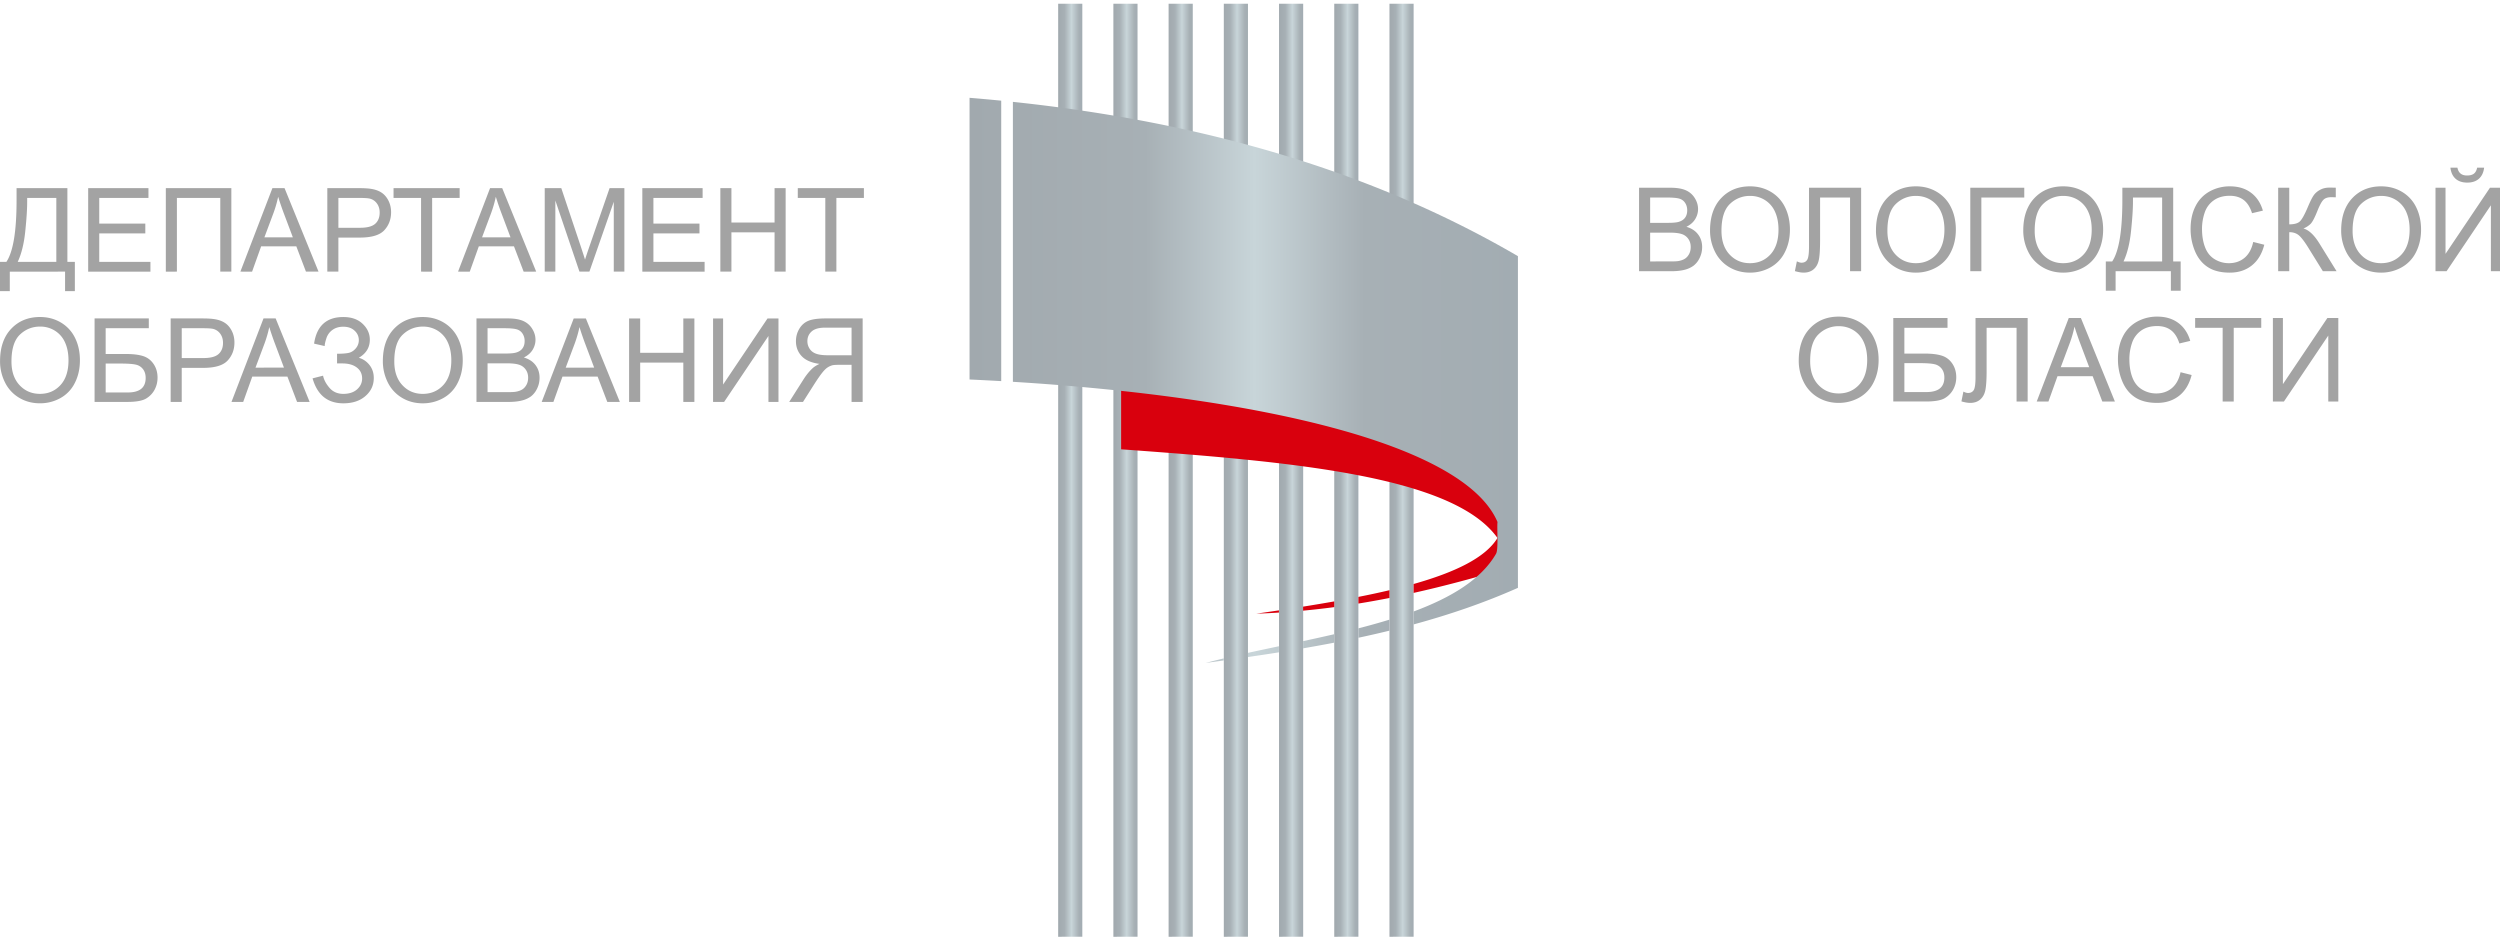 <svg xmlns="http://www.w3.org/2000/svg" width="240" height="90" viewBox="0 0 240 90"><defs><linearGradient id="jvnra" x1="101.59" x2="103.91" y1="45.14" y2="45.14" gradientUnits="userSpaceOnUse"><stop offset="0" stop-color="#a1a9ae"/><stop offset=".26" stop-color="#a7b0b5"/><stop offset=".55" stop-color="#c8d5d9"/><stop offset=".86" stop-color="#a7b0b5"/><stop offset="1" stop-color="#a2acb2"/></linearGradient><linearGradient id="jvnrb" x1="106.89" x2="109.21" y1="45.14" y2="45.14" gradientUnits="userSpaceOnUse"><stop offset="0" stop-color="#a1a9ae"/><stop offset=".26" stop-color="#a7b0b5"/><stop offset=".55" stop-color="#c8d5d9"/><stop offset=".86" stop-color="#a7b0b5"/><stop offset="1" stop-color="#a2acb2"/></linearGradient><linearGradient id="jvnrc" x1="112.19" x2="114.51" y1="45.14" y2="45.14" gradientUnits="userSpaceOnUse"><stop offset="0" stop-color="#a1a9ae"/><stop offset=".26" stop-color="#a7b0b5"/><stop offset=".55" stop-color="#c8d5d9"/><stop offset=".86" stop-color="#a7b0b5"/><stop offset="1" stop-color="#a2acb2"/></linearGradient><linearGradient id="jvnrd" x1="117.49" x2="119.81" y1="45.14" y2="45.14" gradientUnits="userSpaceOnUse"><stop offset="0" stop-color="#a1a9ae"/><stop offset=".26" stop-color="#a7b0b5"/><stop offset=".55" stop-color="#c8d5d9"/><stop offset=".86" stop-color="#a7b0b5"/><stop offset="1" stop-color="#a2acb2"/></linearGradient><linearGradient id="jvnre" x1="122.79" x2="125.11" y1="45.14" y2="45.14" gradientUnits="userSpaceOnUse"><stop offset="0" stop-color="#a1a9ae"/><stop offset=".26" stop-color="#a7b0b5"/><stop offset=".55" stop-color="#c8d5d9"/><stop offset=".86" stop-color="#a7b0b5"/><stop offset="1" stop-color="#a2acb2"/></linearGradient><linearGradient id="jvnrf" x1="128.09" x2="130.41" y1="45.14" y2="45.14" gradientUnits="userSpaceOnUse"><stop offset="0" stop-color="#a1a9ae"/><stop offset=".26" stop-color="#a7b0b5"/><stop offset=".55" stop-color="#c8d5d9"/><stop offset=".86" stop-color="#a7b0b5"/><stop offset="1" stop-color="#a2acb2"/></linearGradient><linearGradient id="jvnrg" x1="133.39" x2="135.71" y1="45.14" y2="45.14" gradientUnits="userSpaceOnUse"><stop offset="0" stop-color="#a1a9ae"/><stop offset=".26" stop-color="#a7b0b5"/><stop offset=".55" stop-color="#c8d5d9"/><stop offset=".86" stop-color="#a7b0b5"/><stop offset="1" stop-color="#a2acb2"/></linearGradient><linearGradient id="jvnrh" x1="93.08" x2="145.72" y1="36.51" y2="36.51" gradientUnits="userSpaceOnUse"><stop offset="0" stop-color="#a1a9ae"/><stop offset=".32" stop-color="#a7b0b5"/><stop offset=".52" stop-color="#c8d5d9"/><stop offset=".72" stop-color="#a7b0b5"/><stop offset="1" stop-color="#a2acb2"/></linearGradient></defs><g><g><g><g><path fill="url(#jvnra)" d="M101.584 89.93V.357h2.318v89.571z"/></g><g><path fill="url(#jvnrb)" d="M106.885 89.93V.357h2.318v89.571z"/></g><g><path fill="url(#jvnrc)" d="M112.186 89.93V.357h2.318v89.571z"/></g><g><path fill="url(#jvnrd)" d="M117.486 89.93V.357h2.319v89.571z"/></g><g><path fill="url(#jvnre)" d="M122.787 89.93V.357h2.318v89.571z"/></g><g><path fill="url(#jvnrf)" d="M128.088 89.93V.357h2.318v89.571z"/></g><g><path fill="url(#jvnrg)" d="M133.389 89.93V.357h2.318v89.571z"/></g><g><path fill="#d9000d" d="M122.779 58.594c-.72.108-1.447.214-2.178.319.734-.025 1.459-.06 2.178-.106zm5.309-.859c-.976.174-1.975.34-2.992.502v.387c1.01-.095 2.007-.209 2.992-.34zm2.318-.433v.64a88.645 88.645 0 0 0 2.982-.536v-.746c-.953.225-1.95.439-2.982.642zM107.628 36.43v6.703c16.109 1.172 31.848 2.496 36.13 8.513-1.155 1.9-4.095 3.3-8.051 4.418v.855c3.008-.67 5.932-1.466 8.813-2.325l-.32-12.481z"/></g><g><path fill="url(#jvnrh)" d="M117.486 63.404c-.58.08-1.158.16-1.735.238.563-.15 1.143-.294 1.735-.436zm5.293-.78c-.994.158-1.985.307-2.975.45v-.399c.973-.213 1.968-.424 2.975-.636zm5.309-.928c-.996.192-1.994.374-2.992.545v-.693c1-.214 2-.434 2.992-.664zm5.3-2.21v1.057c-.99.242-1.985.469-2.982.682v-.904a65.826 65.826 0 0 0 2.983-.835zm-36.15-22.832V9.779c18.032 1.911 34.363 6.575 48.483 14.812v31.842c-3.239 1.441-6.597 2.582-10.014 3.512v-1.242c3.578-1.33 6.48-3.061 7.912-5.54.25-.43.072-2.532.142-3.05-3.238-7.609-23.438-12.038-46.524-13.46zm-1.121-26.99v26.923c-1.009-.057-2.023-.11-3.04-.156V9.39c1.019.083 2.032.175 3.04.274z"/></g></g><g><path fill="#a3a3a3" d="M81.75 31.453h-2.533c-.591 0-1.024.12-1.298.366-.275.244-.41.558-.41.936 0 .26.07.498.212.718.14.222.347.383.62.482.271.1.649.15 1.134.15h2.275zm0 7.13v-3.56h-1.227c-.274 0-.47.014-.59.038-.164.04-.326.112-.483.213-.159.102-.337.28-.539.535-.2.256-.455.623-.763 1.106l-1.06 1.669h-1.324L77.15 36.4c.274-.426.567-.783.877-1.067.145-.13.358-.265.64-.4-.769-.105-1.336-.351-1.704-.741-.367-.39-.552-.87-.552-1.439 0-.44.112-.843.334-1.207.222-.364.519-.617.89-.76.371-.145.913-.217 1.627-.217h3.552v8.015zM69.417 30.57v6.346l4.266-6.346h1.051v8.015h-.963v-6.331l-4.255 6.33h-1.062V30.57zm-9.024 8.015v-8.015h1.063v3.301h4.142V30.57h1.063v8.015h-1.063V34.81h-4.142v3.773zm-3.353-3.292l-.836-2.222a28.228 28.228 0 0 1-.574-1.673c-.11.522-.258 1.035-.442 1.543l-.88 2.352zm-5.037 3.292l3.074-8.015h1.166l3.263 8.015H58.3l-.928-2.43h-3.375l-.87 2.43zm-5.198-.94h1.996c.343 0 .584-.014.724-.04.242-.043.448-.116.612-.218.164-.103.299-.253.405-.448.106-.196.159-.422.159-.678 0-.3-.077-.56-.232-.781a1.204 1.204 0 0 0-.638-.466c-.27-.09-.663-.135-1.172-.135h-1.854zm0-3.706h1.733c.47 0 .808-.032 1.011-.094.27-.08.474-.214.61-.4.137-.187.206-.42.206-.702a1.28 1.28 0 0 0-.193-.703.963.963 0 0 0-.546-.418c-.237-.075-.644-.112-1.218-.112h-1.603zm-1.063-3.37h3.007c.612 0 1.103.08 1.474.243.369.162.658.412.867.75.211.336.316.688.316 1.058 0 .341-.094.664-.278.967-.185.301-.465.546-.84.733.485.141.858.384 1.118.727.26.341.391.746.391 1.213 0 .377-.08.725-.239 1.048a2.03 2.03 0 0 1-.587.747 2.495 2.495 0 0 1-.877.395c-.353.09-.784.135-1.295.135h-3.057zm-7.89 4.133c0 .965.26 1.724.778 2.278s1.169.832 1.953.832c.798 0 1.453-.28 1.97-.84.515-.559.773-1.354.773-2.384 0-.651-.11-1.22-.33-1.705a2.537 2.537 0 0 0-.967-1.129 2.634 2.634 0 0 0-1.43-.401c-.749 0-1.395.258-1.936.772-.54.515-.811 1.374-.811 2.577zm-1.098-.019c0-1.328.359-2.37 1.073-3.12.715-.753 1.637-1.128 2.767-1.128.74 0 1.407.177 2.002.53a3.46 3.46 0 0 1 1.358 1.477c.311.631.469 1.348.469 2.148 0 .812-.165 1.54-.493 2.179a3.352 3.352 0 0 1-1.394 1.456 3.993 3.993 0 0 1-1.948.494c-.755 0-1.429-.183-2.024-.547a3.517 3.517 0 0 1-1.35-1.49 4.515 4.515 0 0 1-.46-1.999zm-6.748 1.64l1.008-.257c.076.388.282.776.614 1.164.334.388.774.582 1.324.582.56 0 1.003-.143 1.327-.433.322-.287.485-.636.485-1.045 0-.44-.17-.793-.511-1.052-.34-.261-.804-.392-1.39-.392h-.506v-.929c.486 0 .857-.028 1.114-.083.257-.057.485-.2.683-.432a1.213 1.213 0 0 0-.109-1.696c-.268-.257-.634-.385-1.093-.385-.402 0-.746.1-1.03.303a1.577 1.577 0 0 0-.589.807c-.108.333-.163.583-.163.747l-1.018-.234c.25-1.702 1.186-2.553 2.808-2.553.782 0 1.399.218 1.856.653.457.435.687.942.687 1.524 0 .747-.353 1.325-1.058 1.735.409.114.75.345 1.026.693.274.348.412.764.412 1.25 0 .69-.266 1.266-.8 1.73-.534.466-1.24.699-2.121.699-1.515 0-2.5-.799-2.956-2.396zm-2.746-1.03l-.835-2.222a27.743 27.743 0 0 1-.575-1.673c-.11.522-.258 1.035-.442 1.543l-.88 2.352zm-5.037 3.292l3.074-8.015h1.166l3.263 8.015H28.52l-.928-2.43h-3.375l-.87 2.43zm-2.705-4.21c.686 0 1.171-.126 1.46-.382.288-.256.431-.614.431-1.078 0-.334-.084-.622-.253-.86a1.197 1.197 0 0 0-.67-.475c-.18-.046-.51-.07-.989-.07h-2.05v2.865zm-3.135 4.21v-8.015h3.026c.532 0 .939.026 1.22.076.394.065.725.19.991.373.267.185.482.442.644.772.162.33.242.695.242 1.092 0 .68-.216 1.256-.65 1.726-.433.472-1.219.707-2.353.707h-2.056v3.269zm-6.238-.907h2.121c.572 0 1.002-.116 1.29-.349.285-.233.428-.583.428-1.047 0-.332-.082-.608-.246-.83a1.174 1.174 0 0 0-.683-.443c-.293-.072-.791-.108-1.495-.108h-1.415zM9.08 30.569h5.205v.94h-4.141v2.474h1.914c.707 0 1.269.067 1.686.203.418.134.752.388 1.004.763.252.373.377.808.377 1.304 0 .405-.09.784-.27 1.134-.182.353-.45.64-.809.863-.356.221-.966.334-1.826.334h-3.14zM1.101 34.7c0 .965.26 1.724.779 2.278.518.554 1.17.832 1.953.832.799 0 1.454-.28 1.97-.84.515-.559.773-1.354.773-2.384 0-.651-.11-1.22-.33-1.705a2.533 2.533 0 0 0-.967-1.129 2.633 2.633 0 0 0-1.43-.401c-.75 0-1.395.258-1.936.772-.54.515-.812 1.374-.812 2.577zm-1.096-.019c0-1.328.358-2.37 1.072-3.12.715-.753 1.637-1.128 2.767-1.128.741 0 1.407.177 2.002.53a3.462 3.462 0 0 1 1.358 1.477c.312.631.468 1.348.468 2.148 0 .812-.163 1.54-.492 2.179a3.354 3.354 0 0 1-1.393 1.456 3.997 3.997 0 0 1-1.948.494c-.756 0-1.43-.183-2.025-.547a3.513 3.513 0 0 1-1.35-1.49 4.506 4.506 0 0 1-.46-1.999zm79.224-8.604v-7.075h-2.642v-.94h6.348v.94h-2.643v7.075zm-10.076 0v-8.015h1.063v3.302h4.142v-3.302h1.064v8.015h-1.064v-3.772h-4.142v3.772zm-7.49-8.015h5.788v.94h-4.724v2.463h4.422v.94h-4.422v2.732h4.915v.94h-5.978zm-9.369 8.015v-8.015h1.59l1.896 5.673c.175.529.302.924.382 1.187.091-.291.235-.72.43-1.285l1.928-5.575h1.42v8.015h-1.018v-6.705l-2.34 6.705h-.955l-2.314-6.829v6.829h-1.019zm-6.016-3.292h2.731l-.835-2.222a27.79 27.79 0 0 1-.575-1.673c-.11.523-.258 1.036-.442 1.543l-.88 2.352zm-2.306 3.292l3.074-8.015h1.166l3.263 8.015H50.27l-.928-2.43h-3.375l-.87 2.43zm-3.55 0v-7.075H37.78v-.94h6.347v.94h-2.642v7.075zm-7.937-4.21h2.07c.687 0 1.173-.126 1.461-.381.288-.256.432-.615.432-1.079 0-.334-.084-.621-.254-.86a1.191 1.191 0 0 0-.67-.474c-.179-.047-.51-.07-.989-.07h-2.05v2.865zm-1.063 4.21v-8.015h3.026c.531 0 .938.026 1.22.076.393.066.724.19.99.374.267.184.482.442.644.772.162.33.243.694.243 1.092 0 .679-.217 1.255-.651 1.725-.433.472-1.219.707-2.353.707h-2.056v3.269h-1.063zm-6.04-3.292zm2.732 0l-.836-2.222a27.79 27.79 0 0 1-.575-1.673c-.11.523-.257 1.036-.442 1.543l-.879 2.352zm-5.037 3.292l3.074-8.015h1.166l3.263 8.015h-1.207l-.927-2.43H25.07l-.87 2.43zm-7.157-8.015h6.29v8.015h-1.063v-7.075h-4.164v7.075H15.92zm-7.455 0h5.787v.94H9.528v2.463h4.422v.94H9.528v2.732h4.914v.94H8.465zm-3.058.94H2.608v.41c0 .683-.061 1.618-.184 2.803-.121 1.185-.364 2.158-.722 2.922h3.705zm1.063-.94v7.075h.717v2.81h-.94v-1.87H.94v1.87H0v-2.81h.616c.65-.975.974-2.943.974-5.904v-1.171z"/></g><g><path fill="#a3a3a3" d="M218.198 30.529h.962v6.347l4.268-6.347h1.05v8.015h-.963v-6.33l-4.256 6.33h-1.061zm-4.823 8.015v-7.075h-2.642v-.94h6.347v.94h-2.642v7.075zm-4.041-2.812l1.063.269c-.222.871-.621 1.533-1.197 1.99-.577.457-1.282.687-2.116.687-.862 0-1.564-.176-2.104-.528-.541-.35-.952-.86-1.234-1.526a5.46 5.46 0 0 1-.423-2.147c0-.834.158-1.562.477-2.183a3.283 3.283 0 0 1 1.36-1.416 3.963 3.963 0 0 1 1.941-.483c.802 0 1.476.203 2.02.611.547.41.928.982 1.142 1.72l-1.041.247c-.185-.582-.455-1.007-.808-1.272-.352-.267-.796-.4-1.332-.4-.613 0-1.129.147-1.54.442a2.337 2.337 0 0 0-.87 1.189 4.783 4.783 0 0 0-.252 1.539c0 .681.099 1.276.296 1.783.198.51.506.889.924 1.14.418.252.87.377 1.356.377.594 0 1.093-.171 1.504-.513.41-.343.688-.85.834-1.526zm-8.77-.48l-.837-2.221a28.025 28.025 0 0 1-.574-1.674c-.11.522-.257 1.035-.442 1.543l-.879 2.353zm-5.038 3.292l3.075-8.015h1.166l3.263 8.015h-1.207l-.927-2.43h-3.375l-.87 2.43zm-5.875-8.015h5.004v8.015h-1.064v-7.075h-2.876v4.129c0 .84-.04 1.453-.118 1.843-.078.392-.244.694-.496.912-.252.217-.573.325-.96.325-.234 0-.516-.049-.844-.145l.19-.94c.173.088.323.133.446.133.24 0 .42-.09.54-.27.119-.18.178-.606.178-1.278v-5.65zm-6.831 7.108h2.12c.573 0 1.002-.116 1.29-.349.285-.233.429-.582.429-1.046 0-.333-.082-.608-.247-.831a1.17 1.17 0 0 0-.682-.442c-.293-.073-.792-.108-1.495-.108h-1.415v2.776zm-1.064-7.108h5.205v.94h-4.141v2.474h1.914c.707 0 1.268.067 1.686.203.418.134.752.388 1.004.764.251.372.377.807.377 1.304 0 .404-.09.783-.27 1.133-.182.353-.45.64-.809.863-.356.222-.966.334-1.827.334h-3.14zm-7.98 4.132c0 .965.26 1.724.778 2.278.52.555 1.17.832 1.954.832.798 0 1.453-.28 1.97-.84.515-.559.772-1.354.772-2.383 0-.651-.11-1.22-.33-1.706a2.537 2.537 0 0 0-.966-1.129c-.425-.266-.901-.4-1.43-.4a2.71 2.71 0 0 0-1.936.772c-.541.515-.812 1.373-.812 2.576zm-1.097-.019c0-1.328.359-2.368 1.073-3.12.715-.753 1.636-1.127 2.767-1.127.74 0 1.407.177 2.002.53a3.455 3.455 0 0 1 1.358 1.477c.312.63.468 1.347.468 2.147 0 .812-.164 1.54-.492 2.18a3.35 3.35 0 0 1-1.394 1.455 3.987 3.987 0 0 1-1.948.494c-.755 0-1.429-.183-2.024-.547a3.51 3.51 0 0 1-1.35-1.49 4.504 4.504 0 0 1-.46-1.999zm65.125-18.544h.672c-.055.46-.223.815-.502 1.062-.28.248-.651.37-1.116.37-.466 0-.84-.122-1.118-.367-.277-.246-.445-.6-.5-1.065h.672c.05.252.153.44.304.563.151.125.357.187.612.187.297 0 .52-.06.672-.181.15-.12.254-.31.304-.569zm-3.034 1.925v6.347l4.267-6.347h1.05v8.015h-.962v-6.33l-4.256 6.33h-1.061v-8.015zm-8.92 4.132c0 .965.26 1.725.779 2.279.519.554 1.17.832 1.953.832.799 0 1.453-.28 1.97-.84.515-.56.773-1.355.773-2.384 0-.651-.11-1.22-.33-1.706a2.54 2.54 0 0 0-.967-1.128c-.426-.267-.9-.401-1.429-.401-.75 0-1.396.257-1.937.772-.54.515-.811 1.373-.811 2.576zm-1.097-.018c0-1.328.359-2.37 1.074-3.121.714-.752 1.636-1.127 2.766-1.127.74 0 1.407.177 2.002.53a3.452 3.452 0 0 1 1.358 1.477c.312.63.469 1.347.469 2.148 0 .811-.165 1.54-.493 2.179a3.347 3.347 0 0 1-1.394 1.455 3.987 3.987 0 0 1-1.947.495c-.756 0-1.43-.184-2.025-.547a3.517 3.517 0 0 1-1.35-1.491 4.51 4.51 0 0 1-.46-1.998zm-6.048-4.114h1.064v3.515c.483 0 .824-.095 1.02-.284.198-.188.448-.64.754-1.356.222-.528.405-.899.55-1.115.144-.219.35-.402.616-.55.265-.146.56-.221.88-.221.41 0 .624.004.646.01v.919c-.038 0-.108-.002-.213-.006a11.131 11.131 0 0 0-.214-.005c-.338 0-.59.082-.754.246-.168.164-.358.515-.575 1.05-.268.68-.496 1.108-.682 1.286a2.152 2.152 0 0 1-.667.423c.517.142 1.029.622 1.532 1.435l1.651 2.668h-1.317l-1.345-2.172c-.367-.602-.675-1.016-.921-1.24-.249-.226-.568-.338-.961-.338v3.75h-1.064v-8.015zm-2.397 5.204l1.063.268c-.222.871-.621 1.533-1.198 1.99-.576.458-1.281.688-2.115.688-.862 0-1.564-.176-2.104-.529-.542-.35-.952-.86-1.234-1.526a5.473 5.473 0 0 1-.423-2.147c0-.834.158-1.562.477-2.183a3.283 3.283 0 0 1 1.36-1.416 3.96 3.96 0 0 1 1.94-.483c.803 0 1.477.203 2.021.612.547.408.927.981 1.142 1.72l-1.041.246c-.185-.582-.455-1.007-.808-1.272-.353-.267-.796-.4-1.332-.4-.614 0-1.129.148-1.541.442a2.337 2.337 0 0 0-.87 1.19 4.785 4.785 0 0 0-.252 1.539c0 .68.1 1.275.298 1.783.197.51.505.888.923 1.14.418.252.87.377 1.356.377.594 0 1.093-.172 1.504-.513.41-.344.688-.851.834-1.526zm-11.543-4.264v.41c0 .683-.062 1.618-.185 2.803-.121 1.185-.364 2.159-.721 2.922h3.705v-6.135zm-1.019-.94h4.881v7.075h.717v2.81h-.941v-1.87h-5.306v1.87h-.94v-2.81h.615c.65-.974.974-2.943.974-5.903zm-8.416 4.132c0 .965.26 1.725.779 2.279.518.554 1.17.832 1.953.832.798 0 1.453-.28 1.97-.84.515-.56.772-1.355.772-2.384 0-.651-.11-1.22-.33-1.706a2.536 2.536 0 0 0-.967-1.128c-.425-.267-.9-.401-1.429-.401a2.71 2.71 0 0 0-1.936.772c-.54.515-.812 1.373-.812 2.576zm-1.097-.018c0-1.328.359-2.37 1.073-3.121.715-.752 1.636-1.127 2.767-1.127.74 0 1.407.177 2.002.53a3.46 3.46 0 0 1 1.358 1.477c.312.63.468 1.347.468 2.148 0 .811-.164 1.54-.492 2.179a3.347 3.347 0 0 1-1.394 1.455 3.986 3.986 0 0 1-1.948.495c-.755 0-1.428-.184-2.024-.547a3.513 3.513 0 0 1-1.35-1.491 4.504 4.504 0 0 1-.46-1.998zm-5.085-4.114h5.182v.94h-4.12v7.075h-1.062zm-7.957 4.132c0 .965.259 1.725.777 2.279.52.554 1.17.832 1.954.832.798 0 1.453-.28 1.97-.84.515-.56.773-1.355.773-2.384 0-.651-.11-1.22-.33-1.706a2.54 2.54 0 0 0-.967-1.128c-.426-.267-.901-.401-1.43-.401a2.71 2.71 0 0 0-1.936.772c-.541.515-.811 1.373-.811 2.576zm-1.097-.018c0-1.328.358-2.37 1.072-3.121.715-.752 1.637-1.127 2.767-1.127.74 0 1.407.177 2.002.53a3.456 3.456 0 0 1 1.358 1.477c.312.63.468 1.347.468 2.148 0 .811-.164 1.54-.492 2.179a3.347 3.347 0 0 1-1.394 1.455 3.987 3.987 0 0 1-1.948.495c-.755 0-1.429-.184-2.024-.547a3.51 3.51 0 0 1-1.35-1.491 4.504 4.504 0 0 1-.46-1.998zm-6.43-4.114h5.004v8.015h-1.063v-7.075h-2.877v4.13c0 .839-.04 1.452-.117 1.842-.079.392-.245.694-.497.913-.252.216-.573.325-.96.325-.234 0-.516-.049-.844-.146l.19-.94c.173.09.323.134.446.134.24 0 .42-.09.54-.27.119-.181.179-.607.179-1.279v-5.65zm-8.402 4.132c0 .965.259 1.725.778 2.279.518.554 1.17.832 1.953.832.798 0 1.453-.28 1.97-.84.515-.56.772-1.355.772-2.384 0-.651-.11-1.22-.33-1.706a2.539 2.539 0 0 0-.966-1.128 2.636 2.636 0 0 0-1.43-.401 2.71 2.71 0 0 0-1.936.772c-.54.515-.811 1.373-.811 2.576zm-1.098-.018c0-1.328.359-2.37 1.074-3.121.714-.752 1.635-1.127 2.766-1.127.74 0 1.406.177 2.002.53a3.455 3.455 0 0 1 1.358 1.477c.312.63.469 1.347.469 2.148 0 .811-.165 1.54-.493 2.179a3.346 3.346 0 0 1-1.394 1.455 3.987 3.987 0 0 1-1.948.495c-.755 0-1.428-.184-2.024-.547a3.514 3.514 0 0 1-1.35-1.491 4.512 4.512 0 0 1-.46-1.998zm-3.756 2.96c.344 0 .585-.012.724-.038.244-.043.448-.116.613-.218.164-.103.298-.253.405-.448.106-.196.158-.422.158-.678 0-.3-.076-.56-.231-.781a1.206 1.206 0 0 0-.638-.467c-.27-.09-.662-.134-1.172-.134h-1.854v2.765zm-1.995-3.704h1.733c.47 0 .808-.033 1.011-.094.27-.08.474-.214.61-.401.136-.186.205-.42.205-.702 0-.266-.063-.502-.192-.703a.966.966 0 0 0-.546-.418c-.237-.074-.644-.112-1.22-.112h-1.601v2.43zm-1.064 4.645v-8.015h3.007c.613 0 1.103.08 1.475.242.369.163.658.413.867.751.21.335.315.688.315 1.057 0 .342-.093.665-.278.967-.185.302-.464.547-.84.733.486.142.86.385 1.118.728.261.341.392.746.392 1.212 0 .378-.08.726-.239 1.049a2.032 2.032 0 0 1-.587.746 2.482 2.482 0 0 1-.877.396c-.353.09-.784.134-1.295.134h-3.058z"/></g></g></g></svg>